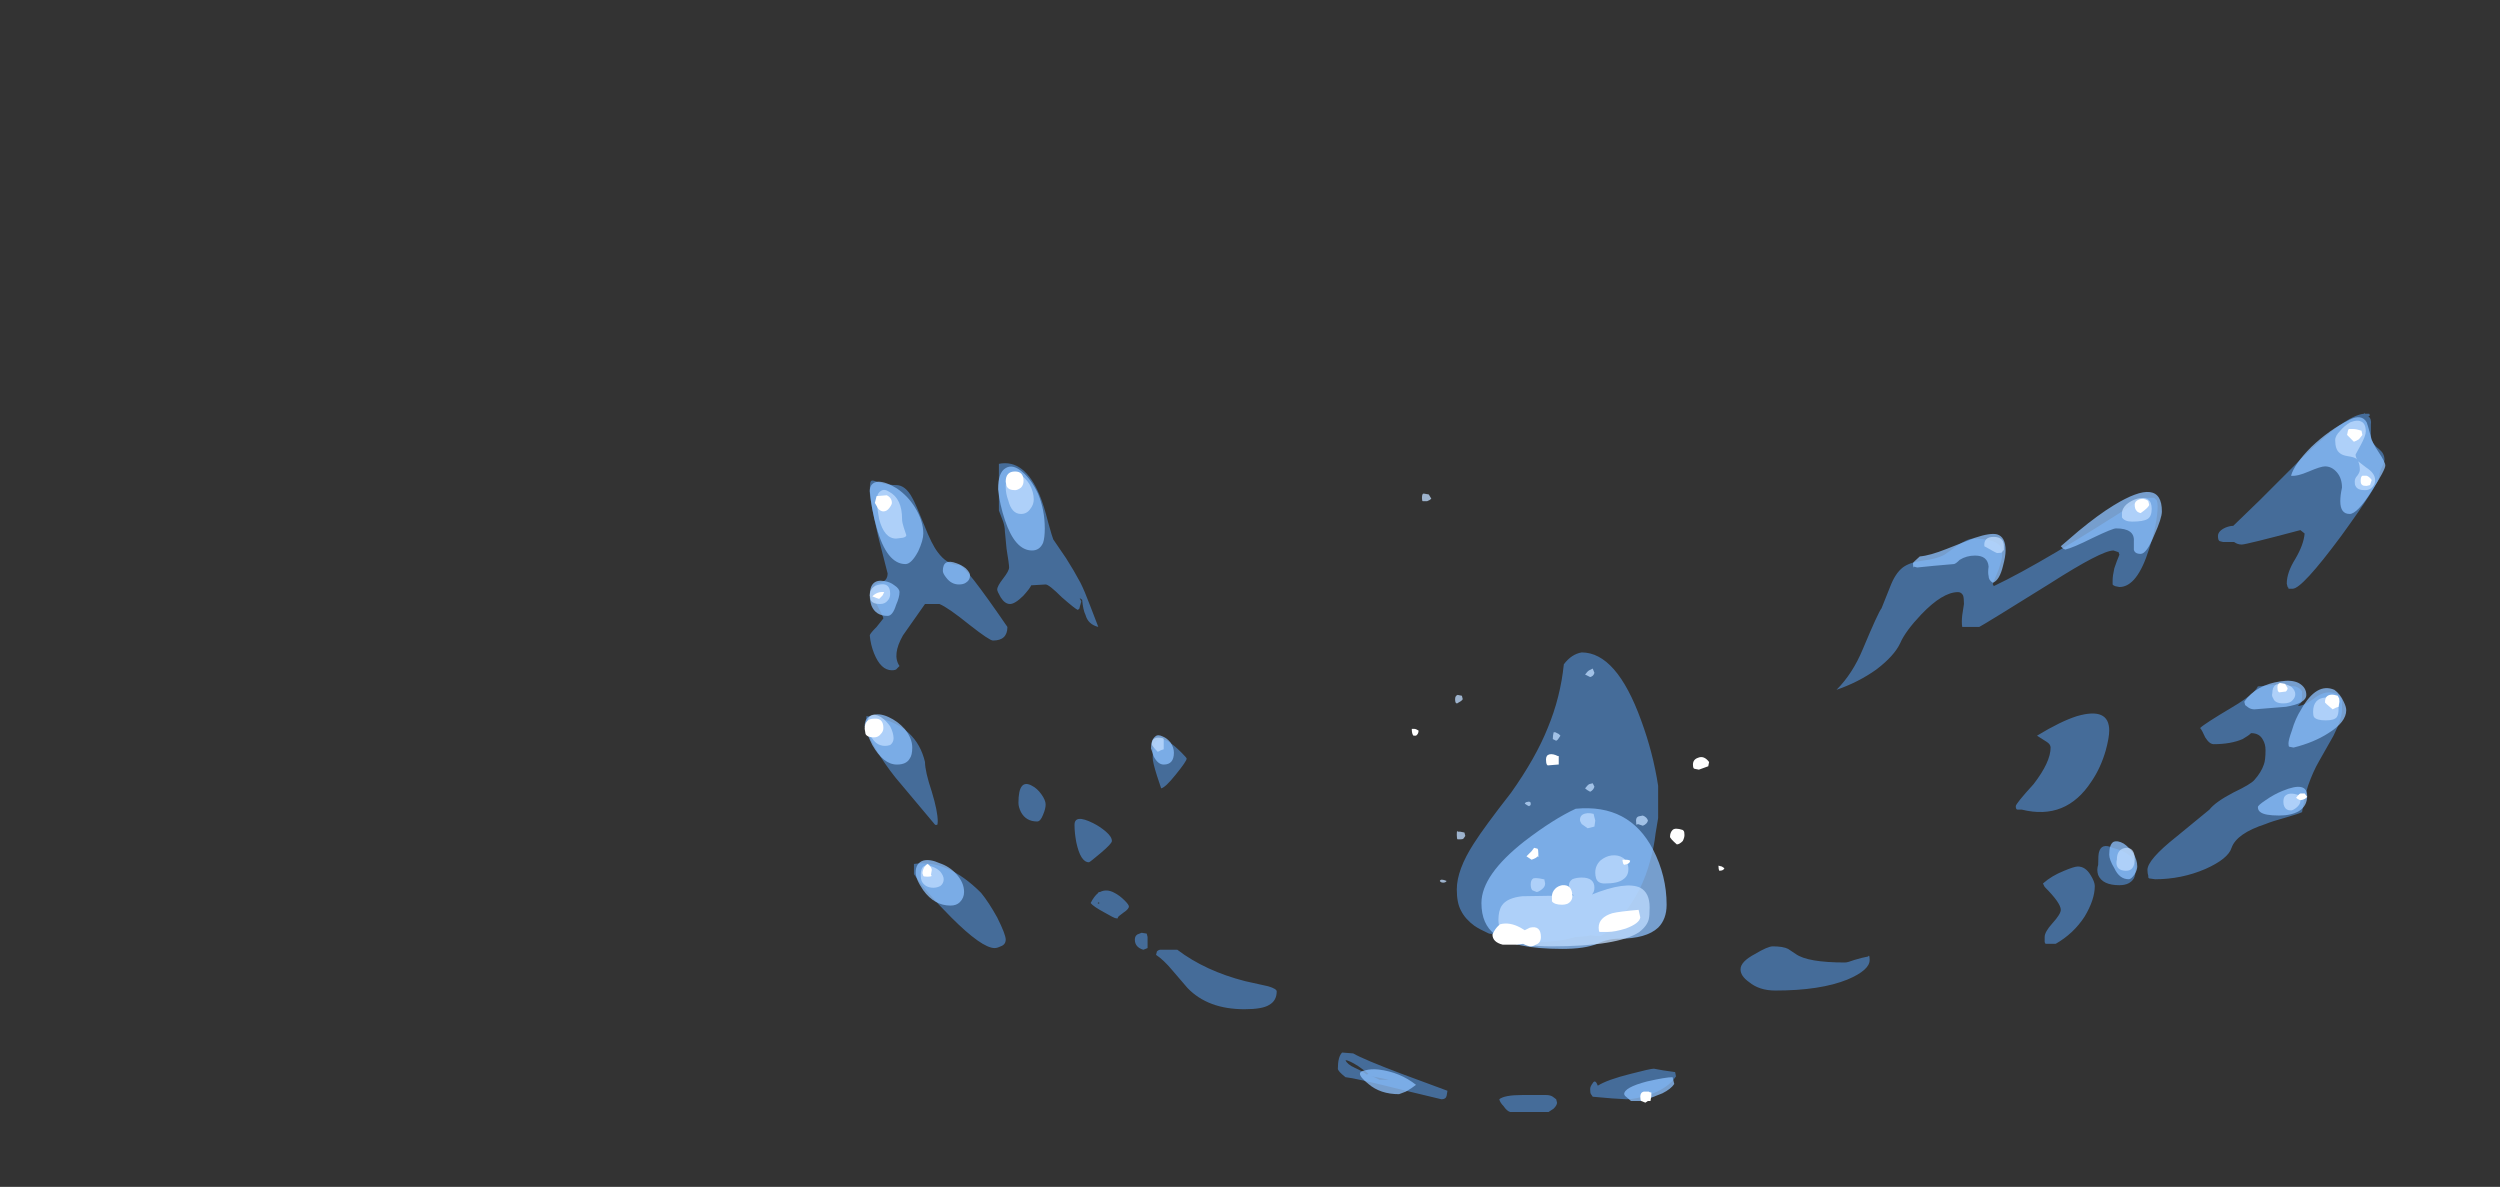 <?xml version="1.0" encoding="UTF-8" standalone="no"?>
<svg xmlns:ffdec="https://www.free-decompiler.com/flash" xmlns:xlink="http://www.w3.org/1999/xlink" ffdec:objectType="frame" height="489.0px" width="1030.0px" xmlns="http://www.w3.org/2000/svg">
  <rect width="100%" height="100%" fill="#333333" stroke="none"/>
  <g transform="matrix(1.0, 0.0, 0.0, 1.0, 405.7, 336.45)">
    <use ffdec:characterId="1832" height="55.15" transform="matrix(7.0, 0.0, 0.0, 7.0, -49.45, -264.35)" width="89.5" xlink:href="#shape0"/>
  </g>
  <defs>
    <g id="shape0" transform="matrix(1.0, 0.0, 0.0, 1.0, 28.4, 46.55)">
      <path d="M12.75 -17.75 Q13.2 -18.35 13.8 -18.45 15.85 -18.45 17.3 -14.45 18.0 -12.55 18.3 -10.6 L18.3 -8.7 18.15 -7.8 Q18.05 -6.95 17.85 -6.25 17.6 -5.3 17.2 -4.5 16.6 -3.35 15.55 -2.15 15.25 -1.95 14.9 -1.75 L14.8 -1.75 14.3 -1.8 14.1 -1.75 13.45 -1.7 13.05 -1.6 Q12.25 -1.4 11.0 -1.4 L8.8 -1.85 8.35 -1.9 Q7.8 -2.15 7.5 -2.35 6.95 -2.75 6.7 -3.25 6.45 -3.7 6.45 -4.5 6.45 -5.65 7.45 -7.2 8.05 -8.15 9.65 -10.2 11.1 -12.25 11.8 -14.0 12.55 -15.8 12.75 -17.75 M2.85 -46.55 L2.85 -46.55 M45.4 -24.35 L45.1 -24.45 Q44.4 -24.45 41.35 -22.5 37.5 -20.1 37.2 -19.95 L36.2 -19.95 Q36.15 -20.2 36.2 -20.65 L36.3 -21.3 Q36.3 -21.65 36.25 -21.8 36.15 -22.0 35.95 -22.0 35.05 -22.0 33.8 -20.7 32.85 -19.7 32.55 -19.0 32.2 -18.25 31.15 -17.45 30.1 -16.7 28.8 -16.25 29.75 -17.2 30.35 -18.65 31.25 -20.8 31.45 -21.05 L31.95 -22.3 Q32.25 -23.1 32.7 -23.45 33.1 -23.75 33.85 -23.85 34.7 -23.95 35.15 -24.2 L35.85 -24.7 Q36.5 -25.15 36.85 -25.15 38.0 -25.15 38.4 -24.75 38.55 -24.55 38.55 -24.2 38.55 -23.95 38.35 -23.35 L38.0 -22.5 38.0 -22.45 Q38.05 -22.4 38.05 -22.35 41.0 -23.75 46.85 -27.55 L47.5 -27.55 47.65 -27.4 Q47.7 -27.25 47.7 -27.05 47.7 -26.1 47.2 -24.55 46.5 -22.3 45.45 -22.3 L45.2 -22.35 45.1 -22.4 45.05 -22.45 45.05 -22.7 Q45.05 -22.95 45.15 -23.4 45.3 -23.85 45.45 -24.2 L45.4 -24.35 M25.95 -1.0 L26.4 -0.7 Q27.1 -0.2 29.3 -0.2 29.45 -0.2 29.85 -0.35 30.35 -0.5 30.65 -0.55 L30.7 -0.6 Q30.75 -0.6 30.75 -0.35 30.75 0.25 29.45 0.8 27.85 1.45 25.2 1.45 24.25 1.45 23.65 0.95 23.15 0.6 23.15 0.2 23.15 -0.25 24.0 -0.7 24.75 -1.15 25.05 -1.15 25.65 -1.15 25.95 -1.0 M44.65 -12.7 Q44.35 -11.65 43.8 -10.85 42.3 -8.55 39.7 -9.2 L39.45 -9.2 Q39.35 -9.2 39.35 -9.4 39.35 -9.55 40.4 -10.7 41.4 -12.0 41.4 -12.85 41.4 -13.05 41.15 -13.2 L40.6 -13.55 Q42.0 -14.4 42.95 -14.7 44.85 -15.25 44.85 -13.85 44.85 -13.45 44.65 -12.7 M44.0 -4.7 Q44.0 -3.9 43.4 -2.9 42.75 -1.9 41.7 -1.3 L41.1 -1.3 41.05 -1.4 Q41.05 -1.5 41.05 -1.7 41.05 -2.0 41.5 -2.5 42.0 -3.05 42.0 -3.3 42.0 -3.7 41.05 -4.65 L40.95 -4.85 Q41.45 -5.3 42.2 -5.6 42.8 -5.85 43.0 -5.85 43.45 -5.85 43.75 -5.35 44.0 -4.95 44.0 -4.7 M44.2 -5.95 Q44.2 -6.55 44.25 -6.7 44.4 -7.25 45.05 -6.95 45.85 -6.75 46.2 -6.35 46.4 -6.1 46.4 -5.7 46.4 -5.35 46.3 -5.15 46.05 -4.75 45.45 -4.75 44.45 -4.75 44.2 -5.35 44.1 -5.65 44.2 -5.95 M60.25 -31.85 L60.25 -31.05 Q60.35 -30.7 60.75 -30.4 61.05 -30.15 61.05 -29.8 61.05 -29.65 60.9 -29.35 60.75 -29.05 60.75 -28.85 60.75 -28.4 58.5 -25.3 56.2 -22.2 55.65 -22.2 L55.4 -22.2 55.4 -22.25 55.35 -22.3 55.3 -22.5 Q55.3 -23.15 55.8 -23.95 56.3 -24.8 56.35 -25.45 L56.1 -25.65 Q52.9 -24.8 52.65 -24.8 52.4 -24.8 52.2 -24.95 L51.55 -24.95 51.35 -25.0 Q51.25 -25.05 51.25 -25.3 51.25 -25.6 51.7 -25.8 51.95 -25.9 52.15 -25.9 L53.7 -27.4 56.2 -29.9 Q58.75 -32.4 59.85 -32.5 L59.85 -32.55 59.9 -32.5 60.15 -32.5 60.2 -32.4 60.1 -32.35 Q60.3 -32.2 60.25 -31.85 M58.55 -15.05 Q58.55 -14.55 58.05 -13.55 L57.2 -12.05 Q56.85 -11.45 56.55 -10.6 56.3 -9.75 56.2 -9.05 56.0 -8.95 55.3 -8.75 54.4 -8.5 54.05 -8.35 52.35 -7.8 52.05 -6.95 51.85 -6.3 50.5 -5.7 49.1 -5.1 47.55 -5.1 L47.2 -5.15 47.15 -5.2 47.15 -5.3 Q47.1 -5.45 47.1 -5.65 47.1 -6.25 48.8 -7.6 L50.75 -9.2 Q51.1 -9.65 52.15 -10.2 53.2 -10.7 53.4 -10.95 53.8 -11.4 53.95 -11.85 54.05 -12.1 54.05 -12.7 54.05 -13.05 53.9 -13.3 53.7 -13.7 53.2 -13.7 53.05 -13.55 52.7 -13.35 52.0 -13.05 51.0 -13.05 50.75 -13.05 50.5 -13.45 50.3 -13.9 50.2 -14.0 50.45 -14.25 52.05 -15.2 53.4 -16.0 53.6 -16.45 L54.7 -16.55 55.8 -16.45 Q56.1 -16.35 56.2 -16.15 L56.2 -15.85 Q56.2 -15.65 56.15 -15.5 L55.95 -15.3 Q56.3 -15.3 56.85 -15.7 57.35 -16.1 57.8 -16.1 58.4 -16.1 58.55 -15.6 L58.55 -15.05 M18.6 6.15 L19.3 6.25 19.35 6.5 Q18.9 7.2 17.75 7.6 16.95 7.85 16.45 7.85 L15.6 7.8 14.45 7.7 14.35 7.55 Q14.3 7.5 14.3 7.25 14.3 7.1 14.45 6.9 14.6 6.65 14.75 7.05 15.3 6.7 16.7 6.35 17.85 6.05 18.05 6.05 L18.6 6.15 M12.35 8.05 Q12.35 8.2 12.15 8.4 L11.85 8.6 9.6 8.6 Q9.4 8.55 9.2 8.25 9.0 8.05 8.95 7.85 9.25 7.6 10.3 7.6 10.9 7.6 11.7 7.6 11.95 7.6 12.1 7.7 L12.3 7.85 12.35 8.05 M1.25 6.35 Q1.15 6.25 0.65 5.9 0.1 5.55 -0.1 5.55 0.0 5.8 0.45 6.0 1.0 6.25 1.15 6.4 L1.25 6.35 M1.7 6.55 L1.4 6.5 1.6 6.55 1.9 6.7 2.45 6.7 1.7 6.55 M3.05 6.8 L3.05 6.8 M3.2 6.35 L5.9 7.35 5.85 7.65 Q5.8 7.85 5.55 7.85 L3.05 7.25 Q0.45 6.6 -0.1 6.55 -0.55 6.2 -0.55 6.05 -0.55 5.35 -0.3 5.1 L0.35 5.15 Q0.95 5.5 3.2 6.35 M-27.85 -28.55 L-27.35 -28.4 Q-26.95 -28.3 -26.55 -28.3 -26.0 -28.3 -25.6 -27.55 -25.4 -27.2 -24.9 -25.95 -24.45 -24.8 -24.1 -24.35 -23.55 -23.6 -22.85 -23.6 -22.5 -23.6 -20.0 -19.95 -20.0 -19.15 -20.85 -19.15 -21.05 -19.15 -22.2 -20.05 -23.5 -21.1 -24.0 -21.3 L-24.85 -21.3 -26.15 -19.45 Q-26.8 -18.3 -26.35 -17.65 L-26.5 -17.5 Q-26.55 -17.4 -26.8 -17.4 -27.45 -17.4 -27.85 -18.4 -28.05 -18.9 -28.1 -19.45 -28.1 -19.55 -27.7 -19.95 L-27.3 -20.45 Q-27.3 -20.55 -27.6 -21.1 -27.9 -21.65 -27.9 -22.05 -27.9 -22.5 -27.5 -22.55 -27.05 -22.65 -27.05 -23.1 L-27.6 -25.25 Q-28.1 -27.45 -28.1 -27.9 -28.1 -28.4 -28.05 -28.5 -28.0 -28.6 -27.85 -28.55 M-24.85 -12.0 Q-24.85 -11.45 -24.45 -10.25 -24.1 -9.1 -24.1 -8.5 -24.1 -8.3 -24.15 -8.3 L-24.25 -8.3 -26.6 -11.1 Q-27.9 -12.75 -28.3 -14.0 L-28.3 -14.7 Q-26.7 -14.55 -25.8 -13.7 -25.1 -13.05 -24.85 -12.0 M-25.5 -5.4 L-25.5 -6.0 Q-23.55 -6.3 -21.55 -4.3 -21.1 -3.75 -20.6 -2.85 -20.1 -1.85 -20.1 -1.55 -20.1 -1.25 -20.4 -1.15 -20.6 -1.05 -20.75 -1.05 -21.5 -1.05 -23.3 -2.85 -24.8 -4.35 -25.5 -5.4 M-15.75 -21.65 L-15.65 -21.45 -15.75 -21.1 -15.75 -21.05 -15.85 -20.95 Q-16.0 -21.0 -16.8 -21.7 -17.55 -22.45 -17.75 -22.45 L-18.6 -22.4 Q-18.65 -22.25 -19.05 -21.8 -19.55 -21.3 -19.85 -21.3 -20.15 -21.3 -20.4 -21.7 -20.6 -22.05 -20.6 -22.15 -20.6 -22.35 -20.25 -22.8 -19.9 -23.25 -19.9 -23.45 -19.9 -23.65 -20.05 -24.55 L-20.15 -25.6 Q-20.15 -25.85 -20.25 -26.15 L-20.5 -26.8 -20.5 -29.55 Q-19.0 -29.85 -18.1 -27.7 -17.85 -27.1 -17.6 -26.1 -17.35 -25.2 -17.3 -25.1 L-16.55 -24.0 Q-16.1 -23.3 -15.7 -22.55 -15.45 -22.05 -15.15 -21.25 L-14.65 -19.95 Q-15.25 -20.1 -15.4 -20.65 -15.55 -20.95 -15.6 -21.55 L-15.75 -21.65 M-16.05 -8.3 Q-16.05 -8.95 -14.95 -8.4 -14.55 -8.2 -14.2 -7.9 -13.85 -7.6 -13.85 -7.35 -13.85 -7.2 -14.5 -6.65 -15.15 -6.1 -15.2 -6.1 -15.7 -6.1 -15.95 -7.3 -16.05 -7.85 -16.05 -8.3 M-17.9 -8.9 Q-18.05 -8.5 -18.25 -8.5 -18.9 -8.5 -19.2 -9.05 -19.35 -9.35 -19.35 -9.6 -19.35 -11.05 -18.55 -10.6 -18.25 -10.45 -18.0 -10.1 -17.75 -9.75 -17.75 -9.5 -17.75 -9.25 -17.9 -8.9 M-13.1 -3.85 Q-12.85 -3.6 -12.85 -3.5 -12.85 -3.35 -13.15 -3.15 -13.5 -2.9 -13.5 -2.85 L-13.5 -2.8 -13.6 -2.8 Q-13.7 -2.8 -14.3 -3.15 -14.95 -3.5 -15.1 -3.7 -14.9 -4.1 -14.65 -4.3 L-14.65 -4.35 Q-14.6 -4.3 -14.6 -4.35 L-14.55 -4.35 Q-14.15 -4.55 -13.7 -4.3 -13.4 -4.15 -13.1 -3.85 M-14.6 -3.65 L-14.6 -3.75 -14.7 -3.7 -14.6 -3.65 M-11.8 -1.9 L-11.75 -1.7 -11.75 -1.05 -12.0 -0.95 Q-12.5 -1.1 -12.5 -1.55 -12.5 -1.75 -12.35 -1.85 L-12.1 -1.95 -11.8 -1.9 M-11.45 -12.25 Q-11.45 -13.8 -10.45 -13.15 -10.15 -12.95 -9.75 -12.55 -9.45 -12.25 -9.45 -12.2 -9.45 -12.05 -10.1 -11.25 -10.7 -10.5 -10.95 -10.45 L-11.2 -11.2 Q-11.45 -12.0 -11.45 -12.25 M-10.0 -0.95 Q-8.35 0.3 -6.0 0.9 L-4.65 1.2 Q-4.15 1.35 -4.15 1.5 -4.15 2.05 -4.6 2.3 -5.0 2.55 -6.05 2.55 -8.2 2.55 -9.4 1.3 L-10.3 0.25 Q-10.8 -0.35 -11.25 -0.65 L-11.2 -0.85 Q-11.1 -0.95 -11.0 -0.95 L-10.0 -0.95" fill="#59a5ff" fill-opacity="0.502" fill-rule="evenodd" stroke="none"/>
      <path d="M7.9 -3.7 Q7.9 -5.35 10.45 -7.35 12.15 -8.65 13.45 -9.25 16.6 -9.55 18.0 -6.85 18.8 -5.3 18.8 -3.6 18.8 -2.75 18.3 -2.25 17.6 -1.6 16.0 -1.6 15.35 -1.6 14.7 -1.3 14.0 -1.0 12.65 -1.0 9.75 -1.0 8.7 -1.85 7.9 -2.45 7.9 -3.7 M43.9 -25.2 Q42.7 -24.6 42.25 -24.5 42.2 -24.55 42.15 -24.55 L42.0 -24.7 43.05 -25.6 Q44.2 -26.55 45.1 -27.1 47.95 -28.85 47.95 -26.75 47.95 -26.35 47.5 -25.35 47.05 -24.25 46.7 -24.25 46.35 -24.25 46.3 -24.5 L46.3 -25.0 Q46.35 -25.75 45.25 -25.75 45.05 -25.75 43.9 -25.2 M36.05 -23.9 Q35.8 -23.65 35.7 -23.65 L34.55 -23.55 33.55 -23.45 33.35 -23.5 33.35 -23.45 Q33.3 -23.45 33.3 -23.7 33.3 -23.75 33.7 -24.1 34.3 -24.15 35.3 -24.55 L36.95 -25.2 Q37.85 -25.5 38.25 -25.4 38.75 -25.25 38.75 -24.45 38.75 -24.1 38.6 -23.55 38.4 -22.7 38.0 -22.55 37.75 -22.7 37.75 -22.95 37.7 -23.15 37.75 -23.5 37.7 -24.15 36.95 -24.15 36.45 -24.15 36.05 -23.9 M45.7 -7.2 Q46.0 -7.0 46.25 -6.65 46.5 -6.25 46.5 -5.85 46.5 -5.65 46.35 -5.4 46.15 -5.1 46.0 -5.1 45.45 -5.1 45.15 -5.75 44.85 -6.25 44.85 -6.55 44.85 -7.15 45.1 -7.3 45.35 -7.4 45.7 -7.2 M56.6 -29.1 Q55.9 -28.8 55.55 -28.85 55.75 -29.55 56.75 -30.55 57.8 -31.55 59.0 -32.15 59.7 -32.5 60.0 -32.0 60.05 -31.9 60.25 -31.15 60.3 -30.85 60.7 -30.25 61.1 -29.65 61.1 -29.45 61.1 -29.2 60.3 -27.95 59.45 -26.6 59.0 -26.6 58.45 -26.6 58.45 -27.35 58.45 -27.7 58.55 -28.15 58.55 -28.7 58.25 -29.05 57.95 -29.4 57.55 -29.4 57.3 -29.4 56.6 -29.1 M58.65 -15.55 Q58.8 -15.25 58.8 -15.05 58.8 -14.35 57.75 -13.7 56.9 -13.15 55.7 -12.85 L55.45 -12.9 Q55.4 -12.9 55.4 -13.1 55.4 -13.3 55.6 -13.85 55.8 -14.55 56.15 -15.1 57.05 -16.7 58.1 -16.25 58.45 -16.0 58.65 -15.55 M55.25 -15.25 L53.4 -15.1 Q53.2 -15.1 53.05 -15.2 L52.85 -15.35 52.8 -15.55 Q53.5 -16.55 54.95 -16.75 55.6 -16.85 56.0 -16.65 56.45 -16.4 56.45 -15.95 56.45 -15.45 55.25 -15.25 M54.05 -9.75 Q54.55 -10.1 55.05 -10.3 56.5 -10.9 56.5 -10.0 56.5 -9.4 56.0 -9.1 55.55 -8.85 54.85 -8.85 54.0 -8.85 53.75 -9.05 53.6 -9.15 53.6 -9.35 53.6 -9.45 54.05 -9.75 M19.25 6.95 Q19.05 7.25 18.55 7.5 L17.4 7.95 16.7 7.95 16.35 7.65 16.3 7.55 Q16.3 7.15 17.65 6.8 18.75 6.55 19.15 6.55 L19.25 6.95 M0.75 6.35 Q0.75 6.2 1.05 6.15 1.4 6.05 1.85 6.1 3.1 6.25 4.05 7.0 3.8 7.2 3.45 7.4 L3.05 7.55 Q1.95 7.55 1.25 6.95 0.75 6.55 0.75 6.35 M-19.15 -29.1 Q-18.6 -28.65 -18.2 -27.8 -17.8 -26.85 -17.8 -25.75 -17.8 -25.2 -17.9 -24.9 -18.1 -24.45 -18.55 -24.45 -19.55 -24.45 -20.15 -26.25 -20.45 -27.15 -20.55 -28.05 -20.55 -29.05 -20.1 -29.3 -19.7 -29.55 -19.15 -29.1 M-24.95 -25.45 Q-24.95 -25.05 -25.25 -24.4 -25.65 -23.65 -26.0 -23.65 -27.1 -23.65 -27.7 -25.8 -28.0 -26.85 -28.1 -27.95 -28.1 -28.45 -27.6 -28.5 -27.15 -28.5 -26.5 -28.1 -25.85 -27.65 -25.45 -27.0 -24.95 -26.2 -24.95 -25.45 M-26.55 -21.25 Q-26.75 -20.6 -27.05 -20.6 -27.75 -20.6 -28.0 -21.2 -28.1 -21.5 -28.1 -21.8 -28.1 -22.8 -27.25 -22.65 -26.9 -22.6 -26.65 -22.4 -26.35 -22.2 -26.35 -22.0 -26.35 -21.7 -26.55 -21.25 M-23.8 -23.25 Q-23.8 -24.0 -23.0 -23.7 -22.7 -23.6 -22.45 -23.4 -22.2 -23.15 -22.2 -23.0 -22.2 -22.7 -22.45 -22.55 -22.6 -22.45 -22.85 -22.45 -23.3 -22.45 -23.6 -22.85 -23.8 -23.1 -23.8 -23.25 M-27.0 -14.65 Q-26.45 -14.4 -26.05 -13.95 -25.6 -13.4 -25.6 -12.85 -25.6 -12.4 -25.75 -12.2 -25.95 -11.85 -26.5 -11.85 -27.3 -11.85 -27.95 -13.0 -28.25 -13.6 -28.4 -14.1 -28.4 -14.65 -27.95 -14.75 -27.55 -14.9 -27.0 -14.65 M-24.95 -4.45 Q-25.4 -5.1 -25.4 -5.5 -25.4 -6.05 -24.95 -6.2 -24.55 -6.3 -24.0 -6.05 -23.4 -5.85 -23.0 -5.4 -22.55 -4.9 -22.55 -4.35 -22.55 -4.0 -22.8 -3.75 -23.0 -3.55 -23.35 -3.55 -24.3 -3.55 -24.95 -4.45 M-10.8 -11.85 Q-11.15 -11.85 -11.4 -12.35 L-11.55 -12.8 Q-11.55 -13.3 -11.3 -13.5 -11.15 -13.65 -10.85 -13.5 -10.6 -13.4 -10.4 -13.15 -10.2 -12.85 -10.2 -12.55 -10.2 -11.85 -10.8 -11.85" fill="#8cc1ff" fill-opacity="0.753" fill-rule="evenodd" stroke="none"/>
      <path d="M14.55 -17.25 Q14.5 -17.05 14.3 -17.0 L14.0 -17.15 Q14.15 -17.35 14.25 -17.4 L14.45 -17.5 14.55 -17.25 M4.95 -27.5 Q4.85 -27.4 4.7 -27.35 L4.45 -27.35 Q4.4 -27.35 4.4 -27.55 4.4 -27.8 4.5 -27.8 L4.8 -27.75 4.95 -27.5 M6.8 -15.7 Q6.75 -15.6 6.55 -15.5 6.5 -15.45 6.45 -15.45 6.35 -15.45 6.35 -15.7 6.35 -15.9 6.5 -15.95 L6.75 -15.9 6.8 -15.7 M6.9 -7.85 L6.95 -7.65 6.85 -7.5 Q6.8 -7.45 6.7 -7.45 L6.5 -7.45 Q6.45 -7.45 6.45 -7.7 6.45 -8.05 6.5 -7.9 L6.65 -7.9 6.9 -7.85 M10.8 -9.5 Q10.8 -9.45 10.7 -9.4 L10.6 -9.45 10.45 -9.55 Q10.5 -9.65 10.6 -9.65 10.75 -9.7 10.8 -9.6 L10.8 -9.5 M5.45 -5.0 Q5.5 -5.15 5.85 -5.0 5.8 -4.9 5.65 -4.9 5.5 -4.9 5.45 -5.0 M11.15 -4.35 L10.9 -4.45 Q10.8 -4.55 10.8 -4.8 10.8 -5.05 10.95 -5.15 11.15 -5.2 11.55 -5.1 L11.6 -5.1 11.65 -4.85 Q11.65 -4.65 11.45 -4.5 11.25 -4.35 11.15 -4.35 M9.1 -3.55 Q9.4 -4.0 10.3 -4.1 L13.35 -4.15 Q13.2 -4.25 13.1 -4.4 L13.05 -4.75 Q13.05 -4.95 13.25 -5.1 13.5 -5.2 13.8 -5.2 14.55 -5.2 14.55 -4.6 14.55 -4.35 14.4 -4.2 16.4 -5.0 17.25 -4.6 17.8 -4.3 17.8 -3.45 17.8 -2.95 17.75 -2.75 17.65 -2.35 17.2 -2.0 15.95 -1.15 12.0 -1.15 8.9 -1.15 8.9 -2.7 8.9 -3.25 9.1 -3.55 M17.7 -8.55 Q17.65 -8.35 17.4 -8.25 L17.1 -8.35 17.05 -8.3 Q17.0 -8.3 17.0 -8.55 17.0 -8.75 17.15 -8.8 L17.4 -8.85 Q17.65 -8.75 17.7 -8.55 M12.45 -13.65 L12.55 -13.55 12.45 -13.4 Q12.4 -13.3 12.3 -13.25 L12.1 -13.35 Q12.1 -13.55 12.15 -13.75 L12.25 -13.75 12.45 -13.65 M14.0 -10.45 Q14.15 -10.65 14.25 -10.7 L14.45 -10.75 14.55 -10.55 Q14.5 -10.35 14.3 -10.25 14.1 -10.35 14.0 -10.45 M13.85 -8.9 Q14.1 -9.05 14.5 -8.95 L14.6 -8.55 14.55 -8.2 14.15 -8.1 13.8 -8.35 Q13.7 -8.5 13.7 -8.6 13.7 -8.8 13.85 -8.9 M16.25 -5.1 Q15.95 -4.85 15.15 -4.85 14.75 -4.85 14.65 -5.15 14.6 -5.3 14.6 -5.5 14.6 -5.9 14.9 -6.2 15.2 -6.45 15.55 -6.5 15.95 -6.55 16.25 -6.35 16.55 -6.1 16.55 -5.7 16.55 -5.3 16.25 -5.1 M45.6 -26.4 Q45.6 -26.45 45.6 -26.65 45.6 -26.9 45.85 -27.15 46.15 -27.4 46.5 -27.5 47.35 -27.7 47.35 -26.9 47.35 -26.45 47.1 -26.3 46.85 -26.15 46.2 -26.15 45.75 -26.15 45.6 -26.4 M38.65 -24.45 L38.6 -24.45 38.55 -24.35 Q38.5 -24.3 38.25 -24.3 38.2 -24.3 37.5 -24.7 37.45 -25.25 38.05 -25.25 38.65 -25.25 38.65 -24.7 L38.65 -24.45 M45.3 -5.9 Q45.25 -6.05 45.3 -6.25 45.3 -6.9 45.85 -6.95 46.35 -6.95 46.35 -6.3 46.35 -5.6 45.85 -5.6 45.4 -5.6 45.3 -5.9 M59.65 -32.05 Q59.95 -31.95 59.95 -31.45 59.95 -31.2 59.65 -30.65 L59.35 -30.1 Q59.35 -29.95 59.45 -29.8 L59.4 -29.85 Q59.25 -29.95 58.9 -30.0 58.55 -30.05 58.4 -30.2 58.15 -30.4 58.15 -30.95 58.15 -31.2 58.45 -31.5 58.7 -31.8 59.05 -32.0 59.45 -32.15 59.65 -32.05 M59.6 -29.2 Q59.6 -29.5 59.5 -29.7 L59.95 -29.35 Q60.5 -29.0 60.5 -28.6 60.5 -28.35 60.35 -28.2 60.2 -28.0 59.9 -28.0 59.45 -28.0 59.35 -28.25 59.3 -28.3 59.3 -28.5 59.3 -28.7 59.45 -28.85 59.6 -29.05 59.6 -29.2 M58.25 -14.65 Q58.1 -14.45 57.6 -14.45 57.05 -14.45 56.9 -14.65 56.85 -14.75 56.85 -14.95 56.85 -15.75 57.6 -15.8 57.9 -15.8 58.15 -15.65 58.35 -15.45 58.35 -15.15 58.35 -14.8 58.25 -14.65 M54.45 -16.05 Q54.45 -16.7 55.1 -16.6 55.4 -16.55 55.6 -16.4 55.8 -16.2 55.8 -16.0 55.8 -15.8 55.65 -15.65 55.5 -15.45 55.1 -15.45 54.6 -15.45 54.5 -15.75 54.4 -15.9 54.45 -16.05 M56.05 -9.95 Q56.1 -9.9 56.1 -9.7 56.1 -9.5 55.85 -9.3 55.65 -9.15 55.55 -9.15 55.25 -9.15 55.15 -9.4 55.1 -9.5 55.1 -9.65 55.1 -9.9 55.2 -10.0 55.45 -10.25 56.0 -10.05 L56.05 -9.95 M-19.3 -28.95 Q-18.95 -28.75 -18.7 -28.35 -18.45 -27.9 -18.45 -27.45 -18.45 -27.15 -18.65 -26.9 -18.85 -26.6 -19.2 -26.6 -19.75 -26.6 -19.95 -27.4 -20.1 -27.8 -20.1 -28.2 -20.1 -28.8 -19.85 -29.0 -19.6 -29.15 -19.3 -28.95 M-27.55 -26.3 Q-27.65 -26.85 -27.7 -27.35 -27.7 -27.8 -27.45 -27.95 -27.25 -28.1 -26.95 -27.9 -26.2 -27.5 -26.2 -26.3 -26.2 -26.1 -26.1 -25.8 L-25.95 -25.35 Q-25.95 -25.25 -26.15 -25.2 L-26.55 -25.15 Q-27.25 -25.15 -27.55 -26.3 M-27.05 -21.5 Q-27.2 -21.3 -27.5 -21.3 -27.95 -21.3 -28.05 -21.55 L-28.1 -21.8 Q-28.1 -22.35 -27.5 -22.45 -26.9 -22.55 -26.9 -21.9 -26.9 -21.65 -27.05 -21.5 M-27.45 -14.65 Q-27.15 -14.45 -26.9 -14.1 -26.7 -13.7 -26.7 -13.4 -26.7 -13.15 -26.9 -13.0 -27.05 -12.95 -27.2 -12.95 -27.75 -12.95 -28.05 -13.55 -28.2 -13.85 -28.25 -14.15 -28.25 -14.65 -28.0 -14.75 -27.8 -14.85 -27.45 -14.65 M-23.95 -4.7 Q-24.15 -4.6 -24.35 -4.6 -24.85 -4.6 -25.05 -5.0 -25.1 -5.15 -25.1 -5.35 -25.1 -6.1 -24.45 -5.85 -24.15 -5.75 -23.95 -5.55 -23.75 -5.3 -23.75 -5.1 -23.75 -4.85 -23.95 -4.7 M-10.8 -13.35 Q-10.8 -13.3 -10.8 -13.1 L-10.8 -12.75 -10.95 -12.7 Q-11.05 -12.65 -11.15 -12.6 -11.5 -12.95 -11.5 -13.05 -11.5 -13.55 -10.85 -13.4 L-10.8 -13.35" fill="#bfdcff" fill-opacity="0.753" fill-rule="evenodd" stroke="none"/>
      <path d="M4.05 -13.55 L3.9 -13.55 Q3.8 -13.65 3.8 -13.95 L3.95 -13.95 Q4.05 -13.95 4.2 -13.85 4.2 -13.65 4.05 -13.55 M11.2 -6.9 Q11.25 -6.85 11.25 -6.6 L11.25 -6.4 11.2 -6.45 Q11.15 -6.35 10.85 -6.25 10.7 -6.35 10.55 -6.45 L10.85 -6.75 11.0 -6.95 11.2 -6.9 M8.65 -2.05 Q8.8 -2.3 9.0 -2.45 9.55 -2.6 10.2 -2.25 L10.45 -2.1 10.75 -2.25 Q11.4 -2.4 11.4 -1.7 11.4 -1.35 11.1 -1.25 10.95 -1.15 10.8 -1.15 10.65 -1.15 10.35 -1.3 L10.0 -1.25 9.15 -1.25 Q8.55 -1.4 8.55 -1.85 L8.65 -2.05 M21.3 -12.0 L21.25 -11.75 20.7 -11.55 20.45 -11.6 Q20.35 -11.6 20.35 -11.85 20.35 -12.15 20.65 -12.25 21.0 -12.4 21.3 -12.0 M19.8 -7.95 Q19.85 -7.9 19.85 -7.7 19.85 -7.55 19.75 -7.35 19.55 -7.15 19.4 -7.15 19.0 -7.5 19.0 -7.6 19.0 -7.85 19.15 -8.0 19.3 -8.15 19.75 -8.0 L19.8 -7.95 M12.45 -12.35 L12.45 -12.1 Q12.45 -11.9 12.45 -11.85 L12.4 -11.85 11.8 -11.8 11.75 -11.85 Q11.7 -11.95 11.7 -12.15 11.7 -12.4 11.9 -12.45 12.1 -12.5 12.4 -12.35 L12.45 -12.35 M16.2 -6.25 L16.4 -6.25 Q16.55 -6.25 16.65 -6.2 16.65 -6.0 16.3 -5.95 L16.25 -6.0 Q16.2 -6.15 16.2 -6.25 M12.95 -3.65 Q12.8 -3.6 12.65 -3.6 12.2 -3.6 12.05 -3.8 12.05 -3.9 12.05 -4.1 12.05 -4.35 12.25 -4.55 12.4 -4.7 12.65 -4.75 13.25 -4.8 13.25 -4.1 13.25 -3.8 12.95 -3.65 M16.4 -2.2 Q15.75 -2.0 15.35 -2.0 L14.85 -2.0 Q14.8 -2.05 14.8 -2.25 14.8 -2.85 15.6 -3.1 16.0 -3.2 17.15 -3.3 L17.25 -2.85 Q17.2 -2.5 16.4 -2.2 M21.9 -5.6 Q21.85 -5.7 21.85 -5.9 L22.05 -5.85 22.2 -5.75 Q22.15 -5.6 21.9 -5.6 M59.75 -31.25 L59.55 -31.0 Q59.4 -30.9 59.25 -30.85 L58.85 -31.25 58.9 -31.5 58.95 -31.6 59.2 -31.6 Q59.4 -31.6 59.7 -31.5 L59.75 -31.25 M60.3 -28.6 L60.2 -28.3 60.0 -28.25 Q59.8 -28.25 59.75 -28.3 59.65 -28.35 59.65 -28.55 59.65 -28.8 59.75 -28.85 L60.0 -28.85 Q60.15 -28.8 60.3 -28.6 M58.35 -15.8 Q58.4 -15.75 58.4 -15.55 L58.35 -15.25 58.2 -15.2 58.0 -15.1 Q57.7 -15.35 57.65 -15.4 L57.55 -15.5 Q57.55 -15.75 57.65 -15.85 57.85 -16.05 58.3 -15.9 L58.35 -15.8 M47.15 -27.35 L47.2 -27.15 Q47.2 -27.0 46.7 -26.65 46.5 -26.7 46.45 -26.8 46.35 -26.9 46.35 -27.15 46.35 -27.35 46.6 -27.45 46.85 -27.55 47.1 -27.4 L47.15 -27.35 M54.9 -16.65 L55.2 -16.6 55.35 -16.35 Q55.35 -16.25 55.25 -16.15 L54.85 -16.1 54.8 -16.15 Q54.75 -16.2 54.75 -16.4 54.75 -16.6 54.9 -16.65 M56.5 -9.95 Q56.4 -9.8 56.1 -9.75 55.95 -9.8 55.85 -9.9 56.0 -10.1 56.1 -10.15 L56.35 -10.15 56.5 -9.95 M17.25 7.7 Q17.25 7.45 17.45 7.4 L17.75 7.4 Q17.8 7.45 17.9 7.45 L17.9 7.65 17.85 7.95 17.7 7.95 17.55 8.05 17.3 7.95 Q17.25 7.9 17.25 7.7 M-19.55 -29.1 Q-19.05 -29.1 -19.05 -28.55 -19.05 -28.3 -19.2 -28.15 -19.4 -28.0 -19.55 -28.0 -19.95 -28.0 -20.05 -28.25 L-20.1 -28.5 Q-20.1 -29.1 -19.55 -29.1 M-27.3 -26.75 Q-27.45 -26.75 -27.6 -26.9 L-27.8 -27.25 -27.7 -27.65 -27.1 -27.7 Q-26.8 -27.55 -26.8 -27.25 -26.8 -27.15 -26.95 -26.95 -27.1 -26.75 -27.3 -26.75 M-27.35 -21.8 L-27.55 -21.6 -27.7 -21.65 -27.95 -21.75 Q-27.65 -22.05 -27.25 -22.0 -27.3 -21.9 -27.35 -21.8 M-27.45 -13.65 Q-27.6 -13.45 -27.85 -13.45 -28.25 -13.45 -28.35 -13.65 L-28.4 -13.95 Q-28.4 -14.55 -27.85 -14.55 -27.3 -14.6 -27.3 -14.0 -27.3 -13.8 -27.45 -13.65 M-24.45 -5.65 L-24.5 -5.35 -24.45 -5.3 Q-24.5 -5.25 -24.7 -5.25 -24.95 -5.25 -24.95 -5.3 L-25.0 -5.45 Q-25.0 -5.6 -24.9 -5.8 -24.8 -5.95 -24.7 -6.0 -24.6 -5.95 -24.5 -5.8 -24.45 -5.7 -24.45 -5.65" fill="#ffffff" fill-rule="evenodd" stroke="none"/>
    </g>
  </defs>
</svg>

